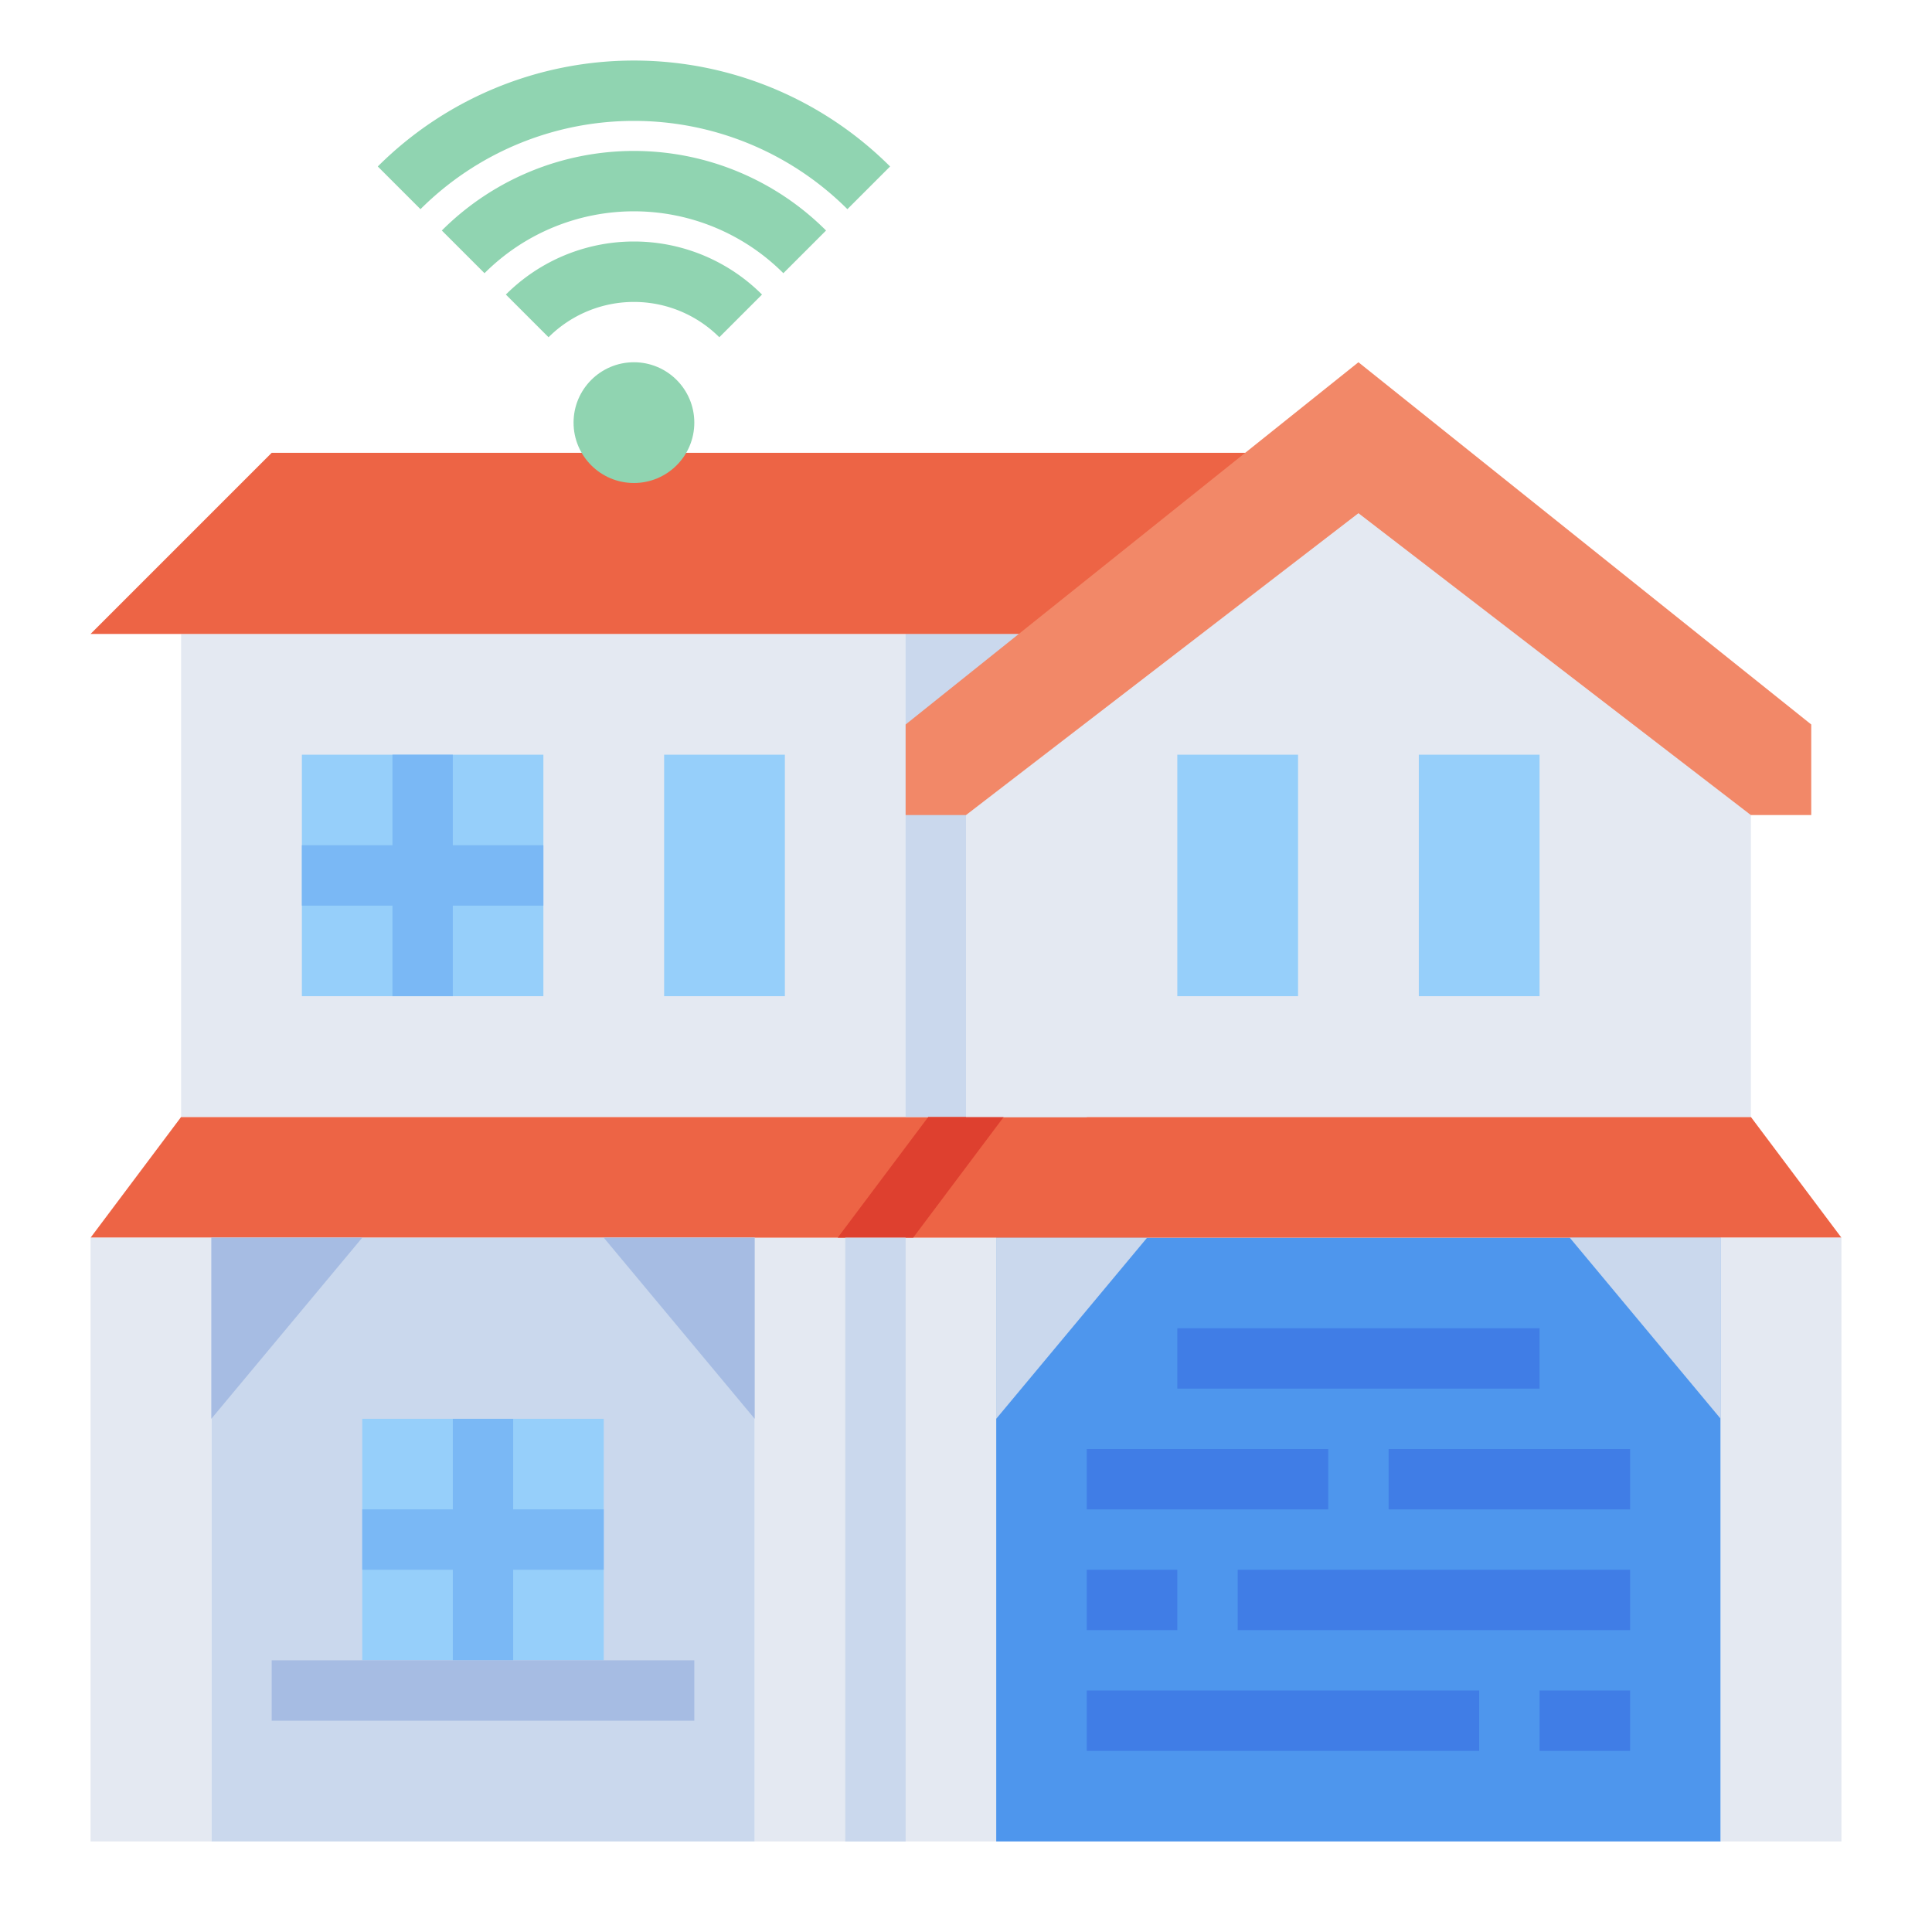 <svg id="flat" height="512" viewBox="0 0 512 512" width="512" xmlns="http://www.w3.org/2000/svg"><path d="m264 328h192v160h-192z" fill="#4e96ed"/><path d="m304 328-40 48v-48z" fill="#cad8ed"/><path d="m200 328h64v160h-64z" fill="#e4e9f2"/><path d="m488 328h-464l24-32h416z" fill="#ed6445"/><path d="m48 168h240v128h-240z" fill="#e4e9f2"/><path d="m240 168h48v128h-48z" fill="#cad8ed"/><path d="m296 168h-272l48-48h280z" fill="#ed6445"/><path d="m266 296-24 32h-20l24-32z" fill="#de402f"/><path d="m224 328h16v160h-16z" fill="#cad8ed"/><path d="m464 296v-96l-104-80-104 80v96z" fill="#e4e9f2"/><path d="m456 328h32v160h-32z" fill="#e4e9f2"/><path d="m312 200h32v64h-32z" fill="#96cffa"/><path d="m176 200h32v64h-32z" fill="#96cffa"/><path d="m376 200h32v64h-32z" fill="#96cffa"/><g fill="#407de6"><path d="m408 448h24v16h-24z"/><path d="m288 448h104v16h-104z"/><path d="m328 416h104v16h-104z"/><path d="m288 416h24v16h-24z"/><path d="m368 384h64v16h-64z"/><path d="m288 384h64v16h-64z"/><path d="m312 352h96v16h-96z"/></g><path d="m56 328h144v160h-144z" fill="#cad8ed"/><path d="m24 328h32v160h-32z" fill="#e4e9f2"/><path d="m96 328-40 48v-48z" fill="#a6bce3"/><path d="m200 376-40-48h40z" fill="#a6bce3"/><path d="m96 376h64v64h-64z" fill="#96cffa"/><path d="m160 400h-24v-24h-16v24h-24v16h24v24h16v-24h24z" fill="#7ab8f5"/><path d="m80 200h64v64h-64z" fill="#96cffa"/><path d="m144 224h-24v-24h-16v24h-24v16h24v24h16v-24h24z" fill="#7ab8f5"/><circle cx="168" cy="112" fill="#90d4b1" r="16"/><path d="m190.627 89.373a32.036 32.036 0 0 0 -45.254 0l-11.315-11.313a48 48 0 0 1 67.883 0z" fill="#90d4b1"/><path d="m207.598 72.402a56 56 0 0 0 -79.195 0l-11.314-11.313a72.001 72.001 0 0 1 101.824 0z" fill="#90d4b1"/><path d="m224.568 55.431a80.091 80.091 0 0 0 -113.137 0l-11.314-11.313a96.11 96.11 0 0 1 135.766 0z" fill="#90d4b1"/><path d="m360 136-104 80h-16v-24l120-96 120 96v24h-16z" fill="#f28868"/><path d="m456 376-40-48h40z" fill="#cad8ed"/><path d="m72 440h112v16h-112z" fill="#a6bce3"/></svg>